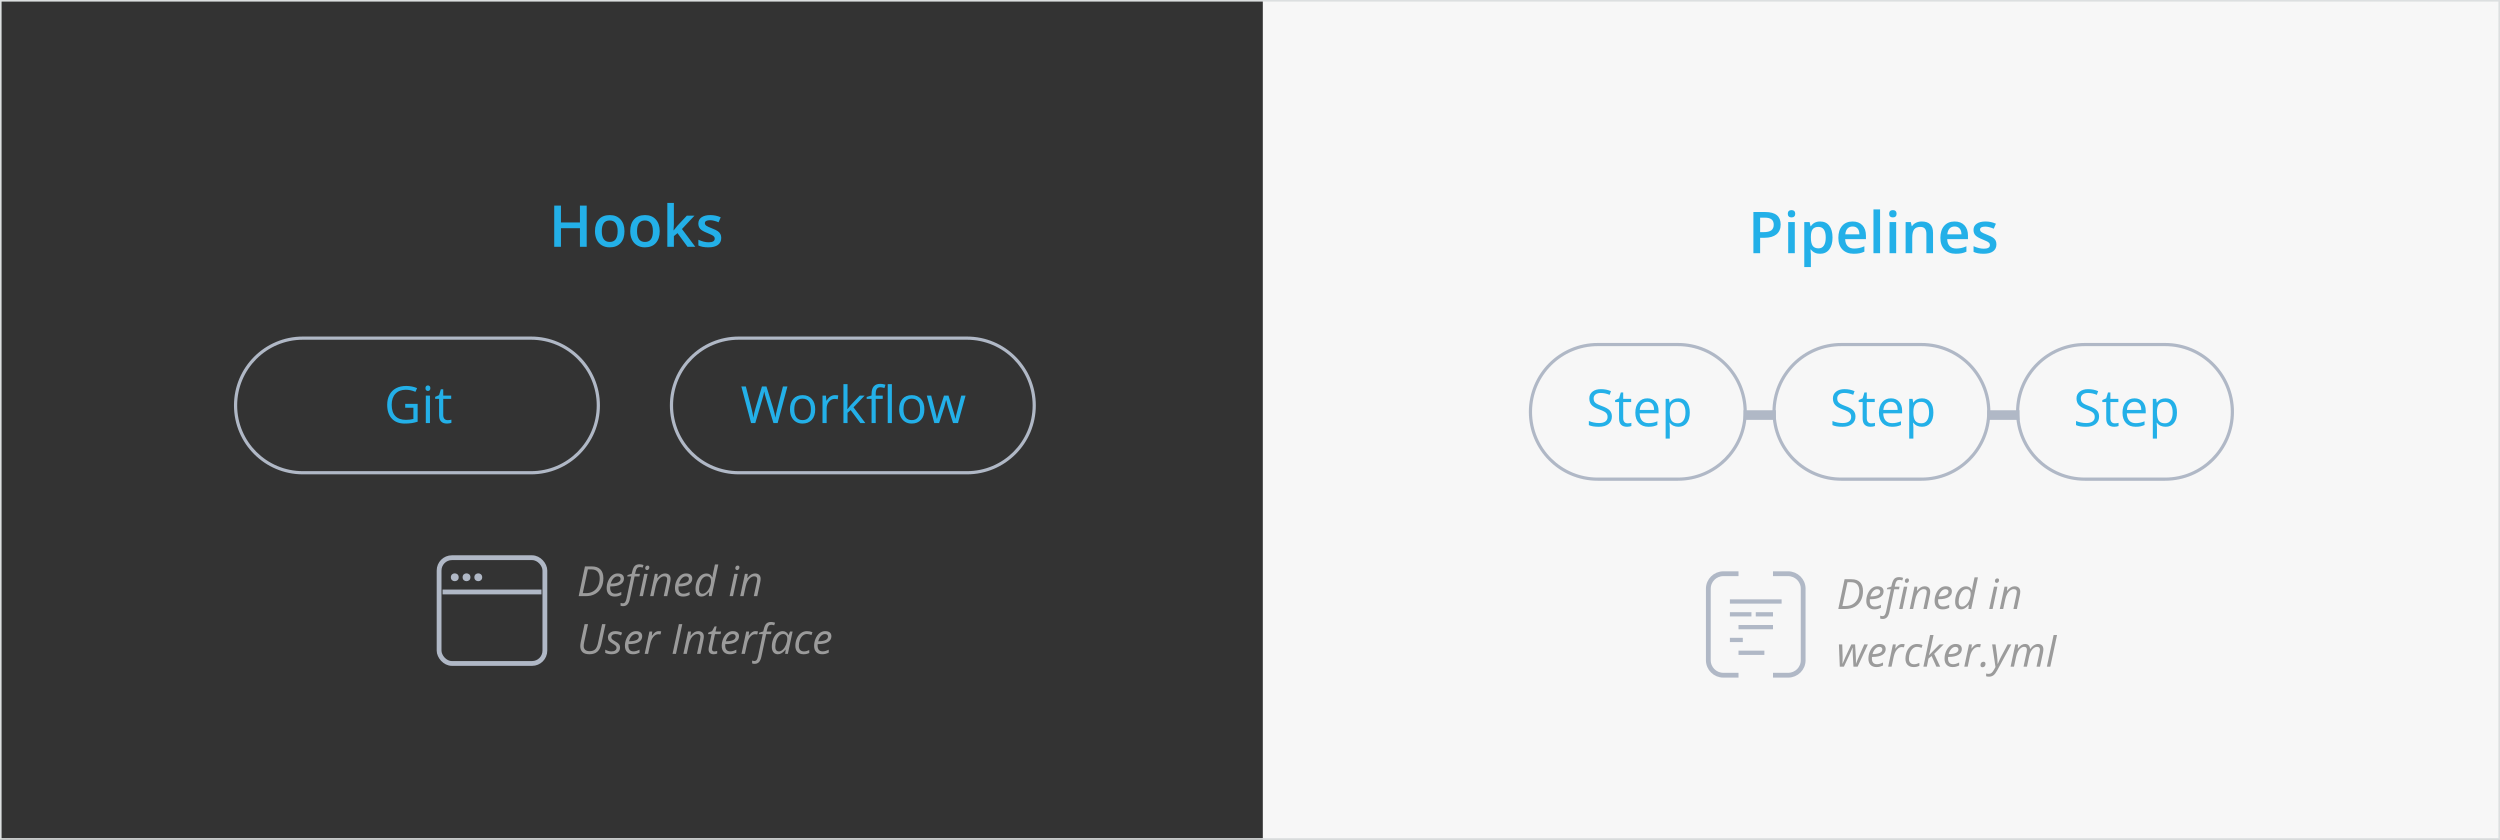 <?xml version="1.0" encoding="UTF-8" standalone="no"?>
<svg width="780px" height="262px" viewBox="0 0 780 262" version="1.1" xmlns="http://www.w3.org/2000/svg" xmlns:xlink="http://www.w3.org/1999/xlink">
    <rect x="0" y="0" width="780" height="262" fill="#333333" stroke="none"/>
    <!-- Generator: Sketch 3.6.1 (26313) - http://www.bohemiancoding.com/sketch -->
    <title>Group 35 Copy 3</title>
    <desc>Created with Sketch.</desc>
    <defs></defs>
    <g id="Page-1" stroke="none" stroke-width="1" fill="none" fill-rule="evenodd">
        <g id="Group-35-Copy-3">
            <rect id="Rectangle-26" fill="#F7F7F7" x="394" y="0" width="386" height="262"></rect>
            <rect id="Rectangle-26" stroke="#DCDFE0" x="0" y="0" width="780" height="262"></rect>
            <g id="Group-26" transform="translate(477, 65)">
                <path d="M78.566,5.035 C78.566,6.377 78.127,7.405 77.248,8.12 C76.369,8.835 75.118,9.192 73.495,9.192 L72.159,9.192 L72.159,14 L70.059,14 L70.059,1.15 L73.759,1.15 C75.364,1.15 76.567,1.479 77.367,2.135 C78.167,2.791 78.566,3.758 78.566,5.035 L78.566,5.035 Z M72.159,7.426 L73.275,7.426 C74.354,7.426 75.145,7.238 75.648,6.863 C76.152,6.488 76.404,5.902 76.404,5.105 C76.404,4.367 76.179,3.816 75.728,3.453 C75.276,3.09 74.573,2.908 73.618,2.908 L72.159,2.908 L72.159,7.426 Z M82.979,14 L80.913,14 L80.913,4.279 L82.979,4.279 L82.979,14 Z M80.79,1.704 C80.79,1.335 80.891,1.051 81.093,0.852 C81.295,0.652 81.584,0.553 81.959,0.553 C82.322,0.553 82.605,0.652 82.807,0.852 C83.009,1.051 83.11,1.335 83.11,1.704 C83.11,2.056 83.009,2.333 82.807,2.535 C82.605,2.737 82.322,2.838 81.959,2.838 C81.584,2.838 81.295,2.737 81.093,2.535 C80.891,2.333 80.79,2.056 80.79,1.704 L80.79,1.704 Z M90.862,14.176 C89.632,14.176 88.677,13.733 87.997,12.849 L87.874,12.849 C87.956,13.669 87.997,14.167 87.997,14.343 L87.997,18.324 L85.932,18.324 L85.932,4.279 L87.602,4.279 C87.648,4.461 87.745,4.895 87.892,5.58 L87.997,5.58 C88.642,4.596 89.608,4.104 90.897,4.104 C92.11,4.104 93.055,4.543 93.732,5.422 C94.409,6.301 94.747,7.534 94.747,9.122 C94.747,10.71 94.403,11.949 93.714,12.84 C93.026,13.73 92.075,14.176 90.862,14.176 L90.862,14.176 Z M90.361,5.791 C89.541,5.791 88.942,6.031 88.564,6.512 C88.186,6.992 87.997,7.76 87.997,8.814 L87.997,9.122 C87.997,10.306 88.185,11.163 88.56,11.693 C88.935,12.223 89.547,12.488 90.396,12.488 C91.111,12.488 91.662,12.195 92.049,11.609 C92.436,11.023 92.629,10.188 92.629,9.104 C92.629,8.015 92.437,7.19 92.053,6.63 C91.669,6.071 91.105,5.791 90.361,5.791 L90.361,5.791 Z M101.392,14.176 C99.88,14.176 98.698,13.735 97.845,12.853 C96.993,11.971 96.566,10.757 96.566,9.21 C96.566,7.622 96.962,6.374 97.753,5.466 C98.544,4.558 99.631,4.104 101.014,4.104 C102.297,4.104 103.311,4.493 104.055,5.272 C104.799,6.052 105.171,7.124 105.171,8.489 L105.171,9.605 L98.693,9.605 C98.723,10.549 98.978,11.274 99.458,11.781 C99.938,12.288 100.615,12.541 101.488,12.541 C102.063,12.541 102.597,12.487 103.092,12.378 C103.587,12.27 104.119,12.09 104.688,11.838 L104.688,13.517 C104.184,13.757 103.674,13.927 103.158,14.026 C102.643,14.126 102.054,14.176 101.392,14.176 L101.392,14.176 Z M101.014,5.668 C100.357,5.668 99.832,5.876 99.436,6.292 C99.041,6.708 98.805,7.314 98.729,8.111 L103.141,8.111 C103.129,7.309 102.936,6.701 102.561,6.288 C102.186,5.875 101.67,5.668 101.014,5.668 L101.014,5.668 Z M109.583,14 L107.518,14 L107.518,0.324 L109.583,0.324 L109.583,14 Z M114.602,14 L112.536,14 L112.536,4.279 L114.602,4.279 L114.602,14 Z M112.413,1.704 C112.413,1.335 112.514,1.051 112.716,0.852 C112.918,0.652 113.207,0.553 113.582,0.553 C113.945,0.553 114.228,0.652 114.43,0.852 C114.632,1.051 114.733,1.335 114.733,1.704 C114.733,2.056 114.632,2.333 114.43,2.535 C114.228,2.737 113.945,2.838 113.582,2.838 C113.207,2.838 112.918,2.737 112.716,2.535 C112.514,2.333 112.413,2.056 112.413,1.704 L112.413,1.704 Z M126.106,14 L124.032,14 L124.032,8.023 C124.032,7.273 123.881,6.714 123.58,6.345 C123.278,5.976 122.799,5.791 122.143,5.791 C121.27,5.791 120.631,6.049 120.227,6.564 C119.822,7.08 119.62,7.944 119.62,9.157 L119.62,14 L117.555,14 L117.555,4.279 L119.172,4.279 L119.462,5.554 L119.567,5.554 C119.86,5.091 120.276,4.733 120.815,4.481 C121.354,4.229 121.952,4.104 122.608,4.104 C124.94,4.104 126.106,5.29 126.106,7.663 L126.106,14 Z M133.226,14.176 C131.714,14.176 130.532,13.735 129.679,12.853 C128.827,11.971 128.4,10.757 128.4,9.21 C128.4,7.622 128.796,6.374 129.587,5.466 C130.378,4.558 131.465,4.104 132.848,4.104 C134.131,4.104 135.145,4.493 135.889,5.272 C136.633,6.052 137.005,7.124 137.005,8.489 L137.005,9.605 L130.527,9.605 C130.557,10.549 130.812,11.274 131.292,11.781 C131.772,12.288 132.449,12.541 133.322,12.541 C133.896,12.541 134.431,12.487 134.926,12.378 C135.421,12.27 135.953,12.09 136.521,11.838 L136.521,13.517 C136.018,13.757 135.508,13.927 134.992,14.026 C134.477,14.126 133.888,14.176 133.226,14.176 L133.226,14.176 Z M132.848,5.668 C132.191,5.668 131.666,5.876 131.27,6.292 C130.875,6.708 130.639,7.314 130.562,8.111 L134.975,8.111 C134.963,7.309 134.77,6.701 134.395,6.288 C134.02,5.875 133.504,5.668 132.848,5.668 L132.848,5.668 Z M145.882,11.231 C145.882,12.181 145.536,12.909 144.845,13.416 C144.153,13.922 143.163,14.176 141.874,14.176 C140.579,14.176 139.539,13.979 138.754,13.587 L138.754,11.803 C139.896,12.33 140.96,12.594 141.944,12.594 C143.216,12.594 143.852,12.21 143.852,11.442 C143.852,11.196 143.781,10.991 143.641,10.827 C143.5,10.663 143.269,10.493 142.946,10.317 C142.624,10.142 142.176,9.942 141.602,9.72 C140.482,9.286 139.725,8.853 139.33,8.419 C138.934,7.985 138.736,7.423 138.736,6.731 C138.736,5.899 139.072,5.253 139.743,4.793 C140.414,4.333 141.326,4.104 142.48,4.104 C143.623,4.104 144.704,4.335 145.724,4.798 L145.056,6.354 C144.007,5.92 143.125,5.703 142.41,5.703 C141.32,5.703 140.775,6.014 140.775,6.635 C140.775,6.939 140.917,7.197 141.202,7.408 C141.486,7.619 142.105,7.909 143.061,8.278 C143.863,8.589 144.446,8.873 144.81,9.131 C145.173,9.389 145.442,9.686 145.618,10.023 C145.794,10.36 145.882,10.763 145.882,11.231 L145.882,11.231 Z" id="Pipelines" fill="#23B0E8"></path>
                <g id="Group-21" transform="translate(0, 42)">
                    <g id="Group-9-Copy-2" transform="translate(68, 21)" stroke="#B0B8C6" stroke-width="3" stroke-linecap="square">
                        <path d="M0.5,1.5 L7.571,1.5" id="Line-Copy-2"></path>
                    </g>
                    <g id="Group-9-Copy-4" transform="translate(144, 21)" stroke="#B0B8C6" stroke-width="3" stroke-linecap="square">
                        <path d="M0.5,1.5 L7.571,1.5" id="Line-Copy-2"></path>
                    </g>
                    <g id="Group-18">
                        <path d="M1,21.5 L1,21.5 C1,32.824 10.174,42 21.492,42 L46.508,42 C57.817,42 67,32.818 67,21.5 C67,10.176 57.826,1 46.508,1 L21.492,1 C10.183,1 1,10.182 1,21.5 L1,21.5 Z M0,21.5 C0,9.626 9.634,0 21.492,0 L46.508,0 C58.378,0 68,9.623 68,21.5 C68,33.374 58.366,43 46.508,43 L21.492,43 C9.622,43 0,33.377 0,21.5 L0,21.5 Z" id="Rectangle-157-Copy-2" fill="#B0B8C6"></path>
                        <path d="M25.91,22.961 C25.91,23.966 25.546,24.75 24.816,25.312 C24.087,25.875 23.098,26.156 21.848,26.156 C20.493,26.156 19.452,25.982 18.723,25.633 L18.723,24.352 C19.191,24.549 19.702,24.706 20.254,24.82 C20.806,24.935 21.353,24.992 21.895,24.992 C22.78,24.992 23.447,24.824 23.895,24.488 C24.342,24.152 24.566,23.685 24.566,23.086 C24.566,22.69 24.487,22.366 24.328,22.113 C24.169,21.861 23.904,21.628 23.531,21.414 C23.159,21.201 22.592,20.958 21.832,20.688 C20.77,20.307 20.01,19.857 19.555,19.336 C19.099,18.815 18.871,18.135 18.871,17.297 C18.871,16.417 19.202,15.716 19.863,15.195 C20.525,14.674 21.4,14.414 22.488,14.414 C23.624,14.414 24.668,14.622 25.621,15.039 L25.207,16.195 C24.264,15.799 23.348,15.602 22.457,15.602 C21.754,15.602 21.204,15.753 20.809,16.055 C20.413,16.357 20.215,16.776 20.215,17.312 C20.215,17.708 20.288,18.033 20.434,18.285 C20.579,18.538 20.826,18.77 21.172,18.98 C21.518,19.191 22.048,19.424 22.762,19.68 C23.96,20.107 24.784,20.565 25.234,21.055 C25.685,21.544 25.91,22.18 25.91,22.961 L25.91,22.961 Z M30.816,25.086 C31.046,25.086 31.267,25.069 31.48,25.035 C31.694,25.001 31.863,24.966 31.988,24.93 L31.988,25.922 C31.848,25.99 31.641,26.046 31.367,26.09 C31.094,26.134 30.848,26.156 30.629,26.156 C28.973,26.156 28.145,25.284 28.145,23.539 L28.145,18.445 L26.918,18.445 L26.918,17.82 L28.145,17.281 L28.691,15.453 L29.441,15.453 L29.441,17.438 L31.926,17.438 L31.926,18.445 L29.441,18.445 L29.441,23.484 C29.441,24 29.564,24.396 29.809,24.672 C30.053,24.948 30.389,25.086 30.816,25.086 L30.816,25.086 Z M37.316,26.156 C36.051,26.156 35.052,25.771 34.32,25 C33.589,24.229 33.223,23.159 33.223,21.789 C33.223,20.409 33.562,19.313 34.242,18.5 C34.922,17.687 35.835,17.281 36.98,17.281 C38.053,17.281 38.902,17.634 39.527,18.34 C40.152,19.046 40.465,19.977 40.465,21.133 L40.465,21.953 L34.566,21.953 C34.592,22.958 34.846,23.721 35.328,24.242 C35.81,24.763 36.488,25.023 37.363,25.023 C38.285,25.023 39.197,24.831 40.098,24.445 L40.098,25.602 C39.639,25.799 39.206,25.941 38.797,26.027 C38.388,26.113 37.895,26.156 37.316,26.156 L37.316,26.156 Z M36.965,18.367 C36.277,18.367 35.729,18.591 35.32,19.039 C34.911,19.487 34.671,20.107 34.598,20.898 L39.074,20.898 C39.074,20.081 38.892,19.454 38.527,19.02 C38.163,18.585 37.642,18.367 36.965,18.367 L36.965,18.367 Z M46.66,26.156 C46.103,26.156 45.594,26.053 45.133,25.848 C44.672,25.642 44.285,25.326 43.973,24.898 L43.879,24.898 C43.941,25.398 43.973,25.872 43.973,26.32 L43.973,29.844 L42.676,29.844 L42.676,17.438 L43.73,17.438 L43.91,18.609 L43.973,18.609 C44.306,18.141 44.694,17.802 45.137,17.594 C45.579,17.385 46.087,17.281 46.66,17.281 C47.796,17.281 48.672,17.669 49.289,18.445 C49.906,19.221 50.215,20.31 50.215,21.711 C50.215,23.117 49.901,24.21 49.273,24.988 C48.646,25.767 47.775,26.156 46.66,26.156 L46.66,26.156 Z M46.473,18.383 C45.598,18.383 44.965,18.625 44.574,19.109 C44.184,19.594 43.983,20.365 43.973,21.422 L43.973,21.711 C43.973,22.914 44.173,23.775 44.574,24.293 C44.975,24.811 45.618,25.07 46.504,25.07 C47.243,25.07 47.823,24.771 48.242,24.172 C48.661,23.573 48.871,22.747 48.871,21.695 C48.871,20.628 48.661,19.809 48.242,19.238 C47.823,18.668 47.233,18.383 46.473,18.383 L46.473,18.383 Z" id="Step" fill="#23B0E8"></path>
                    </g>
                    <g id="Group-19" transform="translate(76, 0)">
                        <path d="M1,21.5 L1,21.5 C1,32.824 10.174,42 21.492,42 L46.508,42 C57.817,42 67,32.818 67,21.5 C67,10.176 57.826,1 46.508,1 L21.492,1 C10.183,1 1,10.182 1,21.5 L1,21.5 Z M0,21.5 C0,9.626 9.634,0 21.492,0 L46.508,0 C58.378,0 68,9.623 68,21.5 C68,33.374 58.366,43 46.508,43 L21.492,43 C9.622,43 0,33.377 0,21.5 L0,21.5 Z" id="Rectangle-157-Copy-5" fill="#B0B8C6"></path>
                        <path d="M25.91,22.961 C25.91,23.966 25.546,24.75 24.816,25.312 C24.087,25.875 23.098,26.156 21.848,26.156 C20.493,26.156 19.452,25.982 18.723,25.633 L18.723,24.352 C19.191,24.549 19.702,24.706 20.254,24.82 C20.806,24.935 21.353,24.992 21.895,24.992 C22.78,24.992 23.447,24.824 23.895,24.488 C24.342,24.152 24.566,23.685 24.566,23.086 C24.566,22.69 24.487,22.366 24.328,22.113 C24.169,21.861 23.904,21.628 23.531,21.414 C23.159,21.201 22.592,20.958 21.832,20.688 C20.77,20.307 20.01,19.857 19.555,19.336 C19.099,18.815 18.871,18.135 18.871,17.297 C18.871,16.417 19.202,15.716 19.863,15.195 C20.525,14.674 21.4,14.414 22.488,14.414 C23.624,14.414 24.668,14.622 25.621,15.039 L25.207,16.195 C24.264,15.799 23.348,15.602 22.457,15.602 C21.754,15.602 21.204,15.753 20.809,16.055 C20.413,16.357 20.215,16.776 20.215,17.312 C20.215,17.708 20.288,18.033 20.434,18.285 C20.579,18.538 20.826,18.77 21.172,18.98 C21.518,19.191 22.048,19.424 22.762,19.68 C23.96,20.107 24.784,20.565 25.234,21.055 C25.685,21.544 25.91,22.18 25.91,22.961 L25.91,22.961 Z M30.816,25.086 C31.046,25.086 31.267,25.069 31.48,25.035 C31.694,25.001 31.863,24.966 31.988,24.93 L31.988,25.922 C31.848,25.99 31.641,26.046 31.367,26.09 C31.094,26.134 30.848,26.156 30.629,26.156 C28.973,26.156 28.145,25.284 28.145,23.539 L28.145,18.445 L26.918,18.445 L26.918,17.82 L28.145,17.281 L28.691,15.453 L29.441,15.453 L29.441,17.438 L31.926,17.438 L31.926,18.445 L29.441,18.445 L29.441,23.484 C29.441,24 29.564,24.396 29.809,24.672 C30.053,24.948 30.389,25.086 30.816,25.086 L30.816,25.086 Z M37.316,26.156 C36.051,26.156 35.052,25.771 34.32,25 C33.589,24.229 33.223,23.159 33.223,21.789 C33.223,20.409 33.562,19.313 34.242,18.5 C34.922,17.687 35.835,17.281 36.98,17.281 C38.053,17.281 38.902,17.634 39.527,18.34 C40.152,19.046 40.465,19.977 40.465,21.133 L40.465,21.953 L34.566,21.953 C34.592,22.958 34.846,23.721 35.328,24.242 C35.81,24.763 36.488,25.023 37.363,25.023 C38.285,25.023 39.197,24.831 40.098,24.445 L40.098,25.602 C39.639,25.799 39.206,25.941 38.797,26.027 C38.388,26.113 37.895,26.156 37.316,26.156 L37.316,26.156 Z M36.965,18.367 C36.277,18.367 35.729,18.591 35.32,19.039 C34.911,19.487 34.671,20.107 34.598,20.898 L39.074,20.898 C39.074,20.081 38.892,19.454 38.527,19.02 C38.163,18.585 37.642,18.367 36.965,18.367 L36.965,18.367 Z M46.66,26.156 C46.103,26.156 45.594,26.053 45.133,25.848 C44.672,25.642 44.285,25.326 43.973,24.898 L43.879,24.898 C43.941,25.398 43.973,25.872 43.973,26.32 L43.973,29.844 L42.676,29.844 L42.676,17.438 L43.73,17.438 L43.91,18.609 L43.973,18.609 C44.306,18.141 44.694,17.802 45.137,17.594 C45.579,17.385 46.087,17.281 46.66,17.281 C47.796,17.281 48.672,17.669 49.289,18.445 C49.906,19.221 50.215,20.31 50.215,21.711 C50.215,23.117 49.901,24.21 49.273,24.988 C48.646,25.767 47.775,26.156 46.66,26.156 L46.66,26.156 Z M46.473,18.383 C45.598,18.383 44.965,18.625 44.574,19.109 C44.184,19.594 43.983,20.365 43.973,21.422 L43.973,21.711 C43.973,22.914 44.173,23.775 44.574,24.293 C44.975,24.811 45.618,25.07 46.504,25.07 C47.243,25.07 47.823,24.771 48.242,24.172 C48.661,23.573 48.871,22.747 48.871,21.695 C48.871,20.628 48.661,19.809 48.242,19.238 C47.823,18.668 47.233,18.383 46.473,18.383 L46.473,18.383 Z" id="Step-Copy" fill="#23B0E8"></path>
                    </g>
                    <g id="Group-20" transform="translate(152, 0)">
                        <path d="M1,21.5 L1,21.5 C1,32.824 10.174,42 21.492,42 L46.508,42 C57.817,42 67,32.818 67,21.5 C67,10.176 57.826,1 46.508,1 L21.492,1 C10.183,1 1,10.182 1,21.5 L1,21.5 Z M0,21.5 C0,9.626 9.634,0 21.492,0 L46.508,0 C58.378,0 68,9.623 68,21.5 C68,33.374 58.366,43 46.508,43 L21.492,43 C9.622,43 0,33.377 0,21.5 L0,21.5 Z" id="Rectangle-157-Copy-6" fill="#B0B8C6"></path>
                        <path d="M25.91,22.961 C25.91,23.966 25.546,24.75 24.816,25.312 C24.087,25.875 23.098,26.156 21.848,26.156 C20.493,26.156 19.452,25.982 18.723,25.633 L18.723,24.352 C19.191,24.549 19.702,24.706 20.254,24.82 C20.806,24.935 21.353,24.992 21.895,24.992 C22.78,24.992 23.447,24.824 23.895,24.488 C24.342,24.152 24.566,23.685 24.566,23.086 C24.566,22.69 24.487,22.366 24.328,22.113 C24.169,21.861 23.904,21.628 23.531,21.414 C23.159,21.201 22.592,20.958 21.832,20.688 C20.77,20.307 20.01,19.857 19.555,19.336 C19.099,18.815 18.871,18.135 18.871,17.297 C18.871,16.417 19.202,15.716 19.863,15.195 C20.525,14.674 21.4,14.414 22.488,14.414 C23.624,14.414 24.668,14.622 25.621,15.039 L25.207,16.195 C24.264,15.799 23.348,15.602 22.457,15.602 C21.754,15.602 21.204,15.753 20.809,16.055 C20.413,16.357 20.215,16.776 20.215,17.312 C20.215,17.708 20.288,18.033 20.434,18.285 C20.579,18.538 20.826,18.77 21.172,18.98 C21.518,19.191 22.048,19.424 22.762,19.68 C23.96,20.107 24.784,20.565 25.234,21.055 C25.685,21.544 25.91,22.18 25.91,22.961 L25.91,22.961 Z M30.816,25.086 C31.046,25.086 31.267,25.069 31.48,25.035 C31.694,25.001 31.863,24.966 31.988,24.93 L31.988,25.922 C31.848,25.99 31.641,26.046 31.367,26.09 C31.094,26.134 30.848,26.156 30.629,26.156 C28.973,26.156 28.145,25.284 28.145,23.539 L28.145,18.445 L26.918,18.445 L26.918,17.82 L28.145,17.281 L28.691,15.453 L29.441,15.453 L29.441,17.438 L31.926,17.438 L31.926,18.445 L29.441,18.445 L29.441,23.484 C29.441,24 29.564,24.396 29.809,24.672 C30.053,24.948 30.389,25.086 30.816,25.086 L30.816,25.086 Z M37.316,26.156 C36.051,26.156 35.052,25.771 34.32,25 C33.589,24.229 33.223,23.159 33.223,21.789 C33.223,20.409 33.562,19.313 34.242,18.5 C34.922,17.687 35.835,17.281 36.98,17.281 C38.053,17.281 38.902,17.634 39.527,18.34 C40.152,19.046 40.465,19.977 40.465,21.133 L40.465,21.953 L34.566,21.953 C34.592,22.958 34.846,23.721 35.328,24.242 C35.81,24.763 36.488,25.023 37.363,25.023 C38.285,25.023 39.197,24.831 40.098,24.445 L40.098,25.602 C39.639,25.799 39.206,25.941 38.797,26.027 C38.388,26.113 37.895,26.156 37.316,26.156 L37.316,26.156 Z M36.965,18.367 C36.277,18.367 35.729,18.591 35.32,19.039 C34.911,19.487 34.671,20.107 34.598,20.898 L39.074,20.898 C39.074,20.081 38.892,19.454 38.527,19.02 C38.163,18.585 37.642,18.367 36.965,18.367 L36.965,18.367 Z M46.66,26.156 C46.103,26.156 45.594,26.053 45.133,25.848 C44.672,25.642 44.285,25.326 43.973,24.898 L43.879,24.898 C43.941,25.398 43.973,25.872 43.973,26.32 L43.973,29.844 L42.676,29.844 L42.676,17.438 L43.73,17.438 L43.91,18.609 L43.973,18.609 C44.306,18.141 44.694,17.802 45.137,17.594 C45.579,17.385 46.087,17.281 46.66,17.281 C47.796,17.281 48.672,17.669 49.289,18.445 C49.906,19.221 50.215,20.31 50.215,21.711 C50.215,23.117 49.901,24.21 49.273,24.988 C48.646,25.767 47.775,26.156 46.66,26.156 L46.66,26.156 Z M46.473,18.383 C45.598,18.383 44.965,18.625 44.574,19.109 C44.184,19.594 43.983,20.365 43.973,21.422 L43.973,21.711 C43.973,22.914 44.173,23.775 44.574,24.293 C44.975,24.811 45.618,25.07 46.504,25.07 C47.243,25.07 47.823,24.771 48.242,24.172 C48.661,23.573 48.871,22.747 48.871,21.695 C48.871,20.628 48.661,19.809 48.242,19.238 C47.823,18.668 47.233,18.383 46.473,18.383 L46.473,18.383 Z" id="Step-Copy-2" fill="#23B0E8"></path>
                    </g>
                </g>
                <g id="Group-16" transform="translate(56, 114)">
                    <g id="Group-7">
                        <rect id="Rectangle-path" fill="#B0B8C6" x="6.725" y="8" width="16.139" height="1.333"></rect>
                        <rect id="Rectangle-path" fill="#B0B8C6" x="6.725" y="12" width="6.725" height="1.333"></rect>
                        <rect id="Rectangle-path" fill="#B0B8C6" x="14.794" y="12" width="5.38" height="1.333"></rect>
                        <rect id="Rectangle-path" fill="#B0B8C6" x="9.414" y="16" width="10.759" height="1.333"></rect>
                        <rect id="Rectangle-path" fill="#B0B8C6" x="9.414" y="24" width="8.07" height="1.333"></rect>
                        <rect id="Rectangle-path" fill="#B0B8C6" x="6.725" y="20" width="4.035" height="1.333"></rect>
                        <path d="M9.414,31.667 L7.481,31.667 L6.93,31.667 L4.707,31.667 C2.107,31.667 -0,29.589 0,26.994 L0.001,4.673 C0.001,2.092 2.113,0 4.7,0 L9.416,0" id="Shape" stroke="#B0B8C6" stroke-width="1.5"></path>
                        <path d="M29.588,31.667 L24.873,31.667 L24.873,31.667 C22.277,31.667 20.174,29.589 20.174,26.994 L20.175,4.673 C20.175,2.092 22.285,7.83047101e-15 24.884,3.09351941e-15 C24.884,3.09351941e-15 26.446,-6.38038379e-15 24.874,7.83047101e-15 C23.302,3.62521803e-14 28.018,7.83047101e-15 29.59,7.83047101e-15" id="Shape" stroke="#B0B8C6" stroke-width="1.5" transform="translate(24.882, 15.833) scale(-1, 1) translate(-24.882, -15.833) "></path>
                    </g>
                    <path d="M48.252,5.433 C48.252,6.538 48.03,7.513 47.585,8.359 C47.141,9.206 46.506,9.857 45.681,10.314 C44.856,10.771 43.889,11 42.78,11 L40.546,11 L42.507,1.72 L44.678,1.72 C45.846,1.72 46.734,2.036 47.341,2.669 C47.948,3.301 48.252,4.223 48.252,5.433 L48.252,5.433 Z M42.85,10.067 C43.705,10.067 44.456,9.873 45.104,9.486 C45.751,9.099 46.247,8.552 46.592,7.845 C46.937,7.139 47.109,6.33 47.109,5.42 C47.109,4.511 46.891,3.822 46.456,3.354 C46.02,2.887 45.381,2.653 44.539,2.653 L43.409,2.653 L41.822,10.067 L42.85,10.067 Z M51.781,11.127 C51.003,11.127 50.391,10.896 49.947,10.435 C49.502,9.974 49.28,9.335 49.28,8.518 C49.28,7.722 49.438,6.96 49.753,6.23 C50.068,5.5 50.486,4.932 51.007,4.525 C51.527,4.119 52.101,3.916 52.727,3.916 C53.375,3.916 53.861,4.057 54.187,4.338 C54.513,4.62 54.676,5.012 54.676,5.516 C54.676,6.277 54.325,6.875 53.622,7.309 C52.92,7.743 51.915,7.959 50.607,7.959 L50.397,7.959 L50.372,8.467 C50.372,9.022 50.502,9.454 50.762,9.765 C51.023,10.076 51.426,10.232 51.972,10.232 C52.238,10.232 52.512,10.194 52.794,10.118 C53.075,10.042 53.425,9.902 53.844,9.699 L53.844,10.625 C53.446,10.812 53.095,10.942 52.791,11.016 C52.486,11.09 52.149,11.127 51.781,11.127 L51.781,11.127 Z M52.664,4.824 C52.228,4.824 51.818,5.023 51.435,5.42 C51.052,5.818 50.759,6.37 50.556,7.077 L50.632,7.077 C51.597,7.077 52.337,6.951 52.851,6.699 C53.365,6.448 53.622,6.083 53.622,5.604 C53.622,5.38 53.545,5.194 53.39,5.046 C53.236,4.898 52.994,4.824 52.664,4.824 L52.664,4.824 Z M54.409,14.123 C54.117,14.123 53.853,14.079 53.616,13.99 L53.616,13.095 C53.887,13.188 54.124,13.234 54.327,13.234 C54.648,13.234 54.896,13.103 55.069,12.841 C55.243,12.578 55.382,12.204 55.488,11.717 L56.929,4.849 L55.704,4.849 L55.787,4.424 L57.094,4.005 L57.24,3.37 C57.435,2.524 57.705,1.926 58.05,1.577 C58.394,1.228 58.905,1.053 59.583,1.053 C59.752,1.053 59.959,1.078 60.205,1.126 C60.45,1.175 60.64,1.229 60.776,1.288 L60.503,2.107 C60.181,1.984 59.891,1.923 59.633,1.923 C59.265,1.923 58.983,2.025 58.786,2.231 C58.589,2.436 58.429,2.812 58.307,3.357 L58.148,4.043 L59.659,4.043 L59.5,4.849 L57.996,4.849 L56.523,11.819 C56.358,12.619 56.104,13.203 55.761,13.571 C55.418,13.939 54.968,14.123 54.409,14.123 L54.409,14.123 Z M60.592,11 L59.525,11 L61.011,4.043 L62.077,4.043 L60.592,11 Z M61.309,2.266 C61.309,2.029 61.377,1.835 61.512,1.685 C61.648,1.535 61.823,1.459 62.039,1.459 C62.411,1.459 62.598,1.65 62.598,2.031 C62.598,2.264 62.527,2.46 62.385,2.621 C62.243,2.782 62.079,2.862 61.893,2.862 C61.724,2.862 61.584,2.81 61.474,2.707 C61.364,2.603 61.309,2.456 61.309,2.266 L61.309,2.266 Z M67.092,11 L68.031,6.607 C68.116,6.167 68.158,5.863 68.158,5.693 C68.158,5.427 68.083,5.213 67.933,5.052 C67.783,4.891 67.542,4.811 67.212,4.811 C66.836,4.811 66.469,4.938 66.111,5.192 C65.753,5.446 65.438,5.808 65.165,6.277 C64.892,6.747 64.686,7.316 64.546,7.985 L63.905,11 L62.839,11 L64.324,4.043 L65.207,4.043 L65.067,5.332 L65.13,5.332 C65.537,4.815 65.929,4.45 66.308,4.237 C66.687,4.023 67.079,3.916 67.485,3.916 C68.023,3.916 68.447,4.063 68.758,4.357 C69.069,4.651 69.225,5.063 69.225,5.592 C69.225,5.926 69.176,6.307 69.079,6.734 L68.171,11 L67.092,11 Z M73.09,11.127 C72.312,11.127 71.7,10.896 71.256,10.435 C70.812,9.974 70.589,9.335 70.589,8.518 C70.589,7.722 70.747,6.96 71.062,6.23 C71.378,5.5 71.795,4.932 72.316,4.525 C72.836,4.119 73.41,3.916 74.036,3.916 C74.684,3.916 75.17,4.057 75.496,4.338 C75.822,4.62 75.985,5.012 75.985,5.516 C75.985,6.277 75.634,6.875 74.931,7.309 C74.229,7.743 73.224,7.959 71.916,7.959 L71.707,7.959 L71.681,8.467 C71.681,9.022 71.811,9.454 72.072,9.765 C72.332,10.076 72.735,10.232 73.281,10.232 C73.547,10.232 73.821,10.194 74.103,10.118 C74.384,10.042 74.734,9.902 75.153,9.699 L75.153,10.625 C74.756,10.812 74.404,10.942 74.1,11.016 C73.795,11.09 73.458,11.127 73.09,11.127 L73.09,11.127 Z M73.973,4.824 C73.537,4.824 73.127,5.023 72.744,5.42 C72.361,5.818 72.068,6.37 71.865,7.077 L71.941,7.077 C72.906,7.077 73.646,6.951 74.16,6.699 C74.674,6.448 74.931,6.083 74.931,5.604 C74.931,5.38 74.854,5.194 74.699,5.046 C74.545,4.898 74.303,4.824 73.973,4.824 L73.973,4.824 Z M80.435,3.929 C81.256,3.929 81.85,4.331 82.218,5.135 L82.282,5.135 C82.354,4.479 82.449,3.899 82.567,3.396 L83.062,1.123 L84.116,1.123 L82.021,11 L81.139,11 L81.279,9.673 L81.228,9.673 C80.801,10.202 80.401,10.577 80.028,10.797 C79.656,11.017 79.271,11.127 78.873,11.127 C78.285,11.127 77.826,10.92 77.496,10.505 C77.166,10.09 77,9.515 77,8.778 C77,7.873 77.153,7.043 77.458,6.29 C77.762,5.537 78.174,4.955 78.692,4.544 C79.211,4.134 79.791,3.929 80.435,3.929 L80.435,3.929 Z M79.229,10.245 C79.626,10.245 80.037,10.047 80.46,9.651 C80.883,9.255 81.219,8.75 81.466,8.134 C81.714,7.518 81.837,6.891 81.837,6.252 C81.837,5.782 81.723,5.425 81.495,5.179 C81.266,4.934 80.934,4.811 80.498,4.811 C80.071,4.811 79.674,4.986 79.308,5.335 C78.942,5.684 78.648,6.175 78.426,6.807 C78.203,7.44 78.092,8.105 78.092,8.804 C78.092,9.764 78.471,10.245 79.229,10.245 L79.229,10.245 Z M88.699,11 L87.633,11 L89.118,4.043 L90.185,4.043 L88.699,11 Z M89.417,2.266 C89.417,2.029 89.484,1.835 89.62,1.685 C89.755,1.535 89.931,1.459 90.146,1.459 C90.519,1.459 90.705,1.65 90.705,2.031 C90.705,2.264 90.634,2.46 90.492,2.621 C90.351,2.782 90.187,2.862 90,2.862 C89.831,2.862 89.692,2.81 89.582,2.707 C89.472,2.603 89.417,2.456 89.417,2.266 L89.417,2.266 Z M95.187,11 L96.126,6.607 C96.211,6.167 96.253,5.863 96.253,5.693 C96.253,5.427 96.178,5.213 96.028,5.052 C95.877,4.891 95.637,4.811 95.307,4.811 C94.93,4.811 94.563,4.938 94.206,5.192 C93.848,5.446 93.533,5.808 93.26,6.277 C92.987,6.747 92.781,7.316 92.641,7.985 L92,11 L90.934,11 L92.419,4.043 L93.301,4.043 L93.162,5.332 L93.225,5.332 C93.631,4.815 94.024,4.45 94.403,4.237 C94.781,4.023 95.174,3.916 95.58,3.916 C96.118,3.916 96.542,4.063 96.853,4.357 C97.164,4.651 97.319,5.063 97.319,5.592 C97.319,5.926 97.271,6.307 97.173,6.734 L96.266,11 L95.187,11 Z M45.275,29 L45.072,25.179 C45.055,24.781 45.046,24.417 45.046,24.087 L45.046,23.097 L44.989,23.097 L44.672,23.846 L44.145,25.045 L42.298,29 L41.016,29 L40.743,22.043 L41.784,22.043 L41.898,25.813 L41.898,26.372 C41.898,26.994 41.881,27.563 41.847,28.08 L41.885,28.08 C42.084,27.555 42.374,26.874 42.755,26.036 L44.627,22.043 L45.783,22.043 L46.018,25.813 C46.043,26.524 46.056,27.079 46.056,27.477 L46.056,27.813 L46.043,28.08 L46.081,28.08 C46.2,27.716 46.375,27.253 46.608,26.693 C46.841,26.132 47.524,24.582 48.658,22.043 L49.788,22.043 L46.576,29 L45.275,29 Z M52.441,29.127 C51.663,29.127 51.051,28.896 50.607,28.435 C50.163,27.974 49.94,27.335 49.94,26.518 C49.94,25.722 50.098,24.96 50.413,24.23 C50.729,23.5 51.146,22.932 51.667,22.525 C52.188,22.119 52.761,21.916 53.387,21.916 C54.035,21.916 54.521,22.057 54.847,22.338 C55.173,22.62 55.336,23.012 55.336,23.516 C55.336,24.277 54.985,24.875 54.282,25.309 C53.58,25.743 52.575,25.959 51.267,25.959 L51.058,25.959 L51.032,26.467 C51.032,27.022 51.162,27.454 51.423,27.765 C51.683,28.076 52.086,28.232 52.632,28.232 C52.898,28.232 53.172,28.194 53.454,28.118 C53.735,28.042 54.085,27.902 54.504,27.699 L54.504,28.625 C54.107,28.812 53.755,28.942 53.451,29.016 C53.146,29.09 52.81,29.127 52.441,29.127 L52.441,29.127 Z M53.324,22.824 C52.888,22.824 52.478,23.023 52.095,23.42 C51.712,23.818 51.419,24.37 51.216,25.077 L51.292,25.077 C52.257,25.077 52.997,24.951 53.511,24.699 C54.025,24.448 54.282,24.083 54.282,23.604 C54.282,23.38 54.205,23.194 54.051,23.046 C53.896,22.898 53.654,22.824 53.324,22.824 L53.324,22.824 Z M60.503,21.916 C60.795,21.916 61.049,21.946 61.265,22.005 L61.036,22.957 C60.812,22.902 60.59,22.875 60.37,22.875 C59.985,22.875 59.624,23.001 59.287,23.255 C58.951,23.509 58.657,23.862 58.405,24.312 C58.153,24.763 57.968,25.263 57.85,25.813 L57.17,29 L56.104,29 L57.589,22.043 L58.472,22.043 L58.332,23.332 L58.396,23.332 C58.7,22.93 58.952,22.641 59.151,22.465 C59.35,22.289 59.558,22.154 59.776,22.059 C59.994,21.964 60.236,21.916 60.503,21.916 L60.503,21.916 Z M64.089,29.127 C63.268,29.127 62.632,28.901 62.179,28.448 C61.726,27.995 61.5,27.356 61.5,26.531 C61.5,25.684 61.656,24.904 61.969,24.188 C62.282,23.473 62.715,22.916 63.267,22.516 C63.82,22.116 64.441,21.916 65.13,21.916 C65.71,21.916 66.277,22.024 66.832,22.24 L66.533,23.135 C66.025,22.919 65.562,22.811 65.143,22.811 C64.669,22.811 64.236,22.973 63.845,23.297 C63.454,23.62 63.147,24.071 62.925,24.649 C62.702,25.226 62.591,25.854 62.591,26.531 C62.591,27.072 62.732,27.493 63.013,27.794 C63.295,28.094 63.683,28.245 64.178,28.245 C64.483,28.245 64.771,28.202 65.042,28.118 C65.312,28.033 65.579,27.934 65.841,27.819 L65.841,28.727 C65.317,28.994 64.733,29.127 64.089,29.127 L64.089,29.127 Z M68.825,25.452 L72.164,22.043 L73.439,22.043 L70.462,25.007 L72.335,29 L71.148,29 L69.656,25.674 L68.691,26.455 L68.171,29 L67.092,29 L69.187,19.123 L70.266,19.123 C69.961,20.545 69.688,21.819 69.447,22.944 C69.206,24.07 68.99,24.906 68.799,25.452 L68.825,25.452 Z M76.194,29.127 C75.416,29.127 74.804,28.896 74.36,28.435 C73.916,27.974 73.693,27.335 73.693,26.518 C73.693,25.722 73.851,24.96 74.166,24.23 C74.482,23.5 74.899,22.932 75.42,22.525 C75.94,22.119 76.514,21.916 77.14,21.916 C77.788,21.916 78.274,22.057 78.6,22.338 C78.926,22.62 79.089,23.012 79.089,23.516 C79.089,24.277 78.738,24.875 78.035,25.309 C77.333,25.743 76.328,25.959 75.02,25.959 L74.811,25.959 L74.785,26.467 C74.785,27.022 74.915,27.454 75.176,27.765 C75.436,28.076 75.839,28.232 76.385,28.232 C76.651,28.232 76.925,28.194 77.207,28.118 C77.488,28.042 77.838,27.902 78.257,27.699 L78.257,28.625 C77.86,28.812 77.508,28.942 77.204,29.016 C76.899,29.09 76.563,29.127 76.194,29.127 L76.194,29.127 Z M77.077,22.824 C76.641,22.824 76.231,23.023 75.848,23.42 C75.465,23.818 75.172,24.37 74.969,25.077 L75.045,25.077 C76.01,25.077 76.75,24.951 77.264,24.699 C77.778,24.448 78.035,24.083 78.035,23.604 C78.035,23.38 77.958,23.194 77.803,23.046 C77.649,22.898 77.407,22.824 77.077,22.824 L77.077,22.824 Z M84.256,21.916 C84.548,21.916 84.802,21.946 85.018,22.005 L84.789,22.957 C84.565,22.902 84.343,22.875 84.123,22.875 C83.737,22.875 83.377,23.001 83.04,23.255 C82.704,23.509 82.41,23.862 82.158,24.312 C81.906,24.763 81.721,25.263 81.603,25.813 L80.923,29 L79.857,29 L81.342,22.043 L82.225,22.043 L82.085,23.332 L82.148,23.332 C82.453,22.93 82.705,22.641 82.904,22.465 C83.103,22.289 83.311,22.154 83.529,22.059 C83.747,21.964 83.989,21.916 84.256,21.916 L84.256,21.916 Z M84.903,28.53 C84.903,28.204 84.989,27.945 85.16,27.753 C85.332,27.56 85.568,27.464 85.868,27.464 C86.05,27.464 86.197,27.519 86.309,27.629 C86.421,27.739 86.478,27.906 86.478,28.13 C86.478,28.431 86.393,28.682 86.224,28.883 C86.054,29.084 85.826,29.184 85.538,29.184 C85.343,29.184 85.189,29.129 85.075,29.019 C84.96,28.909 84.903,28.746 84.903,28.53 L84.903,28.53 Z M88.541,22.043 L89.607,22.043 L90.077,25.502 C90.119,25.794 90.16,26.225 90.2,26.794 C90.241,27.363 90.261,27.821 90.261,28.168 L90.299,28.168 C90.447,27.8 90.631,27.377 90.851,26.899 C91.071,26.421 91.234,26.091 91.34,25.909 L93.403,22.043 L94.533,22.043 L90.115,30.181 C89.721,30.909 89.332,31.414 88.947,31.698 C88.562,31.981 88.098,32.123 87.557,32.123 C87.252,32.123 86.956,32.079 86.668,31.99 L86.668,31.133 C86.935,31.209 87.212,31.247 87.5,31.247 C87.847,31.247 88.144,31.14 88.391,30.927 C88.639,30.713 88.879,30.396 89.112,29.978 L89.594,29.114 L88.541,22.043 Z M98.341,29 L99.281,24.607 C99.357,24.21 99.395,23.924 99.395,23.75 C99.395,23.454 99.329,23.224 99.198,23.059 C99.067,22.894 98.843,22.811 98.525,22.811 C98.17,22.811 97.824,22.938 97.488,23.192 C97.151,23.446 96.855,23.809 96.599,24.281 C96.343,24.752 96.145,25.32 96.005,25.985 L95.364,29 L94.298,29 L95.783,22.043 L96.666,22.043 L96.526,23.332 L96.589,23.332 C96.958,22.828 97.325,22.466 97.691,22.246 C98.057,22.026 98.434,21.916 98.824,21.916 C99.302,21.916 99.67,22.054 99.928,22.329 C100.186,22.604 100.339,22.987 100.385,23.478 L100.436,23.478 C100.8,22.949 101.187,22.556 101.598,22.3 C102.008,22.044 102.423,21.916 102.842,21.916 C103.379,21.916 103.795,22.06 104.089,22.348 C104.383,22.635 104.53,23.054 104.53,23.604 C104.53,23.892 104.484,24.269 104.391,24.734 L103.477,29 L102.397,29 L103.337,24.607 C103.422,24.167 103.464,23.858 103.464,23.681 C103.464,23.418 103.391,23.208 103.245,23.049 C103.099,22.89 102.869,22.811 102.556,22.811 C102.213,22.811 101.875,22.934 101.541,23.179 C101.206,23.425 100.913,23.773 100.661,24.223 C100.41,24.674 100.218,25.208 100.087,25.826 L99.408,29 L98.341,29 Z M106.688,29 L105.622,29 L107.729,19.123 L108.796,19.123 L106.688,29 Z" id="Defined-in" fill="#9B9B9B"></path>
                </g>
            </g>
            <g id="Group-25" transform="translate(73, 63)">
                <path d="M110.049,14 L107.939,14 L107.939,8.208 L102.016,8.208 L102.016,14 L99.915,14 L99.915,1.15 L102.016,1.15 L102.016,6.406 L107.939,6.406 L107.939,1.15 L110.049,1.15 L110.049,14 Z M121.835,9.122 C121.835,10.71 121.428,11.949 120.613,12.84 C119.799,13.73 118.665,14.176 117.212,14.176 C116.304,14.176 115.501,13.971 114.804,13.561 C114.106,13.15 113.57,12.562 113.195,11.794 C112.82,11.026 112.633,10.136 112.633,9.122 C112.633,7.546 113.037,6.315 113.846,5.431 C114.654,4.546 115.794,4.104 117.265,4.104 C118.671,4.104 119.784,4.556 120.604,5.461 C121.425,6.367 121.835,7.587 121.835,9.122 L121.835,9.122 Z M114.76,9.122 C114.76,11.366 115.589,12.488 117.247,12.488 C118.888,12.488 119.708,11.366 119.708,9.122 C119.708,6.901 118.882,5.791 117.229,5.791 C116.362,5.791 115.734,6.078 115.344,6.652 C114.955,7.227 114.76,8.05 114.76,9.122 L114.76,9.122 Z M132.83,9.122 C132.83,10.71 132.423,11.949 131.608,12.84 C130.794,13.73 129.66,14.176 128.207,14.176 C127.299,14.176 126.496,13.971 125.799,13.561 C125.102,13.15 124.565,12.562 124.19,11.794 C123.815,11.026 123.628,10.136 123.628,9.122 C123.628,7.546 124.032,6.315 124.841,5.431 C125.649,4.546 126.789,4.104 128.26,4.104 C129.666,4.104 130.779,4.556 131.6,5.461 C132.42,6.367 132.83,7.587 132.83,9.122 L132.83,9.122 Z M125.755,9.122 C125.755,11.366 126.584,12.488 128.242,12.488 C129.883,12.488 130.703,11.366 130.703,9.122 C130.703,6.901 129.877,5.791 128.225,5.791 C127.357,5.791 126.729,6.078 126.339,6.652 C125.95,7.227 125.755,8.05 125.755,9.122 L125.755,9.122 Z M137.198,8.867 L138.367,7.408 L141.303,4.279 L143.685,4.279 L139.773,8.454 L143.931,14 L141.505,14 L138.385,9.737 L137.251,10.669 L137.251,14 L135.203,14 L135.203,0.324 L137.251,0.324 L137.251,6.995 L137.146,8.867 L137.198,8.867 Z M152.025,11.231 C152.025,12.181 151.68,12.909 150.988,13.416 C150.297,13.922 149.307,14.176 148.018,14.176 C146.723,14.176 145.683,13.979 144.897,13.587 L144.897,11.803 C146.04,12.33 147.104,12.594 148.088,12.594 C149.359,12.594 149.995,12.21 149.995,11.442 C149.995,11.196 149.925,10.991 149.784,10.827 C149.644,10.663 149.412,10.493 149.09,10.317 C148.768,10.142 148.319,9.942 147.745,9.72 C146.626,9.286 145.869,8.853 145.473,8.419 C145.078,7.985 144.88,7.423 144.88,6.731 C144.88,5.899 145.215,5.253 145.886,4.793 C146.557,4.333 147.47,4.104 148.624,4.104 C149.767,4.104 150.848,4.335 151.867,4.798 L151.199,6.354 C150.15,5.92 149.269,5.703 148.554,5.703 C147.464,5.703 146.919,6.014 146.919,6.635 C146.919,6.939 147.061,7.197 147.345,7.408 C147.629,7.619 148.249,7.909 149.204,8.278 C150.007,8.589 150.59,8.873 150.953,9.131 C151.316,9.389 151.586,9.686 151.762,10.023 C151.938,10.36 152.025,10.763 152.025,11.231 L152.025,11.231 Z" id="Hooks" fill="#23B0E8"></path>
                <g id="Group-24" transform="translate(0, 42)">
                    <g id="Group-22">
                        <path d="M1,21.5 L1,21.5 C1,32.823 10.181,42 21.51,42 L92.669,42 C104,42 113.178,32.824 113.178,21.5 C113.178,10.177 103.997,1 92.669,1 L21.51,1 C10.178,1 1,10.176 1,21.5 L1,21.5 Z M0,21.5 C0,9.626 9.624,0 21.51,0 L92.669,0 C104.548,0 114.178,9.623 114.178,21.5 C114.178,33.374 104.554,43 92.669,43 L21.51,43 C9.63,43 0,33.377 0,21.5 L0,21.5 Z" id="Rectangle-157-Copy-3" fill="#B0B8C6"></path>
                        <path d="M53.422,21.016 L57.305,21.016 L57.305,26.57 C56.701,26.763 56.086,26.909 55.461,27.008 C54.836,27.107 54.112,27.156 53.289,27.156 C51.56,27.156 50.214,26.642 49.25,25.613 C48.286,24.585 47.805,23.143 47.805,21.289 C47.805,20.102 48.043,19.061 48.52,18.168 C48.996,17.275 49.682,16.592 50.578,16.121 C51.474,15.65 52.523,15.414 53.727,15.414 C54.945,15.414 56.081,15.638 57.133,16.086 L56.617,17.258 C55.586,16.82 54.594,16.602 53.641,16.602 C52.25,16.602 51.164,17.016 50.383,17.844 C49.602,18.672 49.211,19.82 49.211,21.289 C49.211,22.831 49.587,24 50.34,24.797 C51.092,25.594 52.198,25.992 53.656,25.992 C54.448,25.992 55.221,25.901 55.977,25.719 L55.977,22.203 L53.422,22.203 L53.422,21.016 Z M61.148,27 L59.852,27 L59.852,18.438 L61.148,18.438 L61.148,27 Z M59.742,16.117 C59.742,15.82 59.815,15.603 59.961,15.465 C60.107,15.327 60.289,15.258 60.508,15.258 C60.716,15.258 60.896,15.328 61.047,15.469 C61.198,15.609 61.273,15.826 61.273,16.117 C61.273,16.409 61.198,16.626 61.047,16.77 C60.896,16.913 60.716,16.984 60.508,16.984 C60.289,16.984 60.107,16.913 59.961,16.77 C59.815,16.626 59.742,16.409 59.742,16.117 L59.742,16.117 Z M66.664,26.086 C66.893,26.086 67.115,26.069 67.328,26.035 C67.542,26.001 67.711,25.966 67.836,25.93 L67.836,26.922 C67.695,26.99 67.488,27.046 67.215,27.09 C66.941,27.134 66.695,27.156 66.477,27.156 C64.82,27.156 63.992,26.284 63.992,24.539 L63.992,19.445 L62.766,19.445 L62.766,18.82 L63.992,18.281 L64.539,16.453 L65.289,16.453 L65.289,18.438 L67.773,18.438 L67.773,19.445 L65.289,19.445 L65.289,24.484 C65.289,25 65.411,25.396 65.656,25.672 C65.901,25.948 66.237,26.086 66.664,26.086 L66.664,26.086 Z" id="Git" fill="#23B0E8"></path>
                    </g>
                    <g id="Group-23" transform="translate(136, 0)">
                        <path d="M1,21.5 L1,21.5 C1,32.823 10.181,42 21.51,42 L92.669,42 C104,42 113.178,32.824 113.178,21.5 C113.178,10.177 103.997,1 92.669,1 L21.51,1 C10.178,1 1,10.176 1,21.5 L1,21.5 Z M0,21.5 C0,9.626 9.624,0 21.51,0 L92.669,0 C104.548,0 114.178,9.623 114.178,21.5 C114.178,33.374 104.554,43 92.669,43 L21.51,43 C9.63,43 0,33.377 0,21.5 L0,21.5 Z" id="Rectangle-157-Copy-4" fill="#B0B8C6"></path>
                        <path d="M33.625,27 L32.313,27 L30.008,19.352 C29.899,19.013 29.776,18.586 29.641,18.07 C29.506,17.555 29.435,17.245 29.43,17.141 C29.316,17.828 29.133,18.581 28.883,19.398 L26.649,27 L25.336,27 L22.297,15.578 L23.704,15.578 L25.508,22.633 C25.758,23.622 25.941,24.518 26.055,25.32 C26.196,24.367 26.404,23.435 26.68,22.523 L28.727,15.578 L30.133,15.578 L32.282,22.586 C32.532,23.393 32.743,24.305 32.914,25.32 C33.013,24.581 33.201,23.68 33.477,22.617 L35.274,15.578 L36.68,15.578 L33.625,27 Z M45.344,22.711 C45.344,24.107 44.993,25.197 44.289,25.98 C43.586,26.764 42.615,27.156 41.375,27.156 C40.61,27.156 39.93,26.977 39.336,26.617 C38.743,26.258 38.284,25.742 37.961,25.07 C37.638,24.398 37.477,23.612 37.477,22.711 C37.477,21.315 37.826,20.228 38.524,19.449 C39.222,18.671 40.191,18.281 41.43,18.281 C42.628,18.281 43.58,18.68 44.286,19.477 C44.991,20.273 45.344,21.352 45.344,22.711 L45.344,22.711 Z M38.821,22.711 C38.821,23.805 39.039,24.638 39.477,25.211 C39.914,25.784 40.558,26.07 41.407,26.07 C42.256,26.07 42.9,25.785 43.34,25.215 C43.78,24.645 44,23.81 44,22.711 C44,21.622 43.78,20.796 43.34,20.23 C42.9,19.665 42.25,19.383 41.391,19.383 C40.542,19.383 39.901,19.661 39.469,20.219 C39.037,20.776 38.821,21.607 38.821,22.711 L38.821,22.711 Z M51.524,18.281 C51.904,18.281 52.245,18.312 52.547,18.375 L52.368,19.578 C52.013,19.5 51.701,19.461 51.43,19.461 C50.737,19.461 50.145,19.742 49.653,20.305 C49.161,20.867 48.914,21.568 48.914,22.406 L48.914,27 L47.618,27 L47.618,18.438 L48.688,18.438 L48.836,20.023 L48.899,20.023 C49.217,19.466 49.599,19.036 50.047,18.734 C50.495,18.432 50.987,18.281 51.524,18.281 L51.524,18.281 Z M55.43,22.617 C55.654,22.299 55.995,21.883 56.454,21.367 L59.219,18.438 L60.758,18.438 L57.289,22.086 L61,27 L59.43,27 L56.407,22.953 L55.43,23.797 L55.43,27 L54.149,27 L54.149,14.844 L55.43,14.844 L55.43,21.289 C55.43,21.576 55.409,22.018 55.368,22.617 L55.43,22.617 Z M66.407,19.445 L64.227,19.445 L64.227,27 L62.93,27 L62.93,19.445 L61.399,19.445 L61.399,18.859 L62.93,18.391 L62.93,17.914 C62.93,15.81 63.849,14.758 65.688,14.758 C66.141,14.758 66.672,14.849 67.282,15.031 L66.946,16.07 C66.446,15.909 66.019,15.828 65.664,15.828 C65.175,15.828 64.813,15.991 64.579,16.316 C64.344,16.642 64.227,17.164 64.227,17.883 L64.227,18.438 L66.407,18.438 L66.407,19.445 Z M69.266,27 L67.969,27 L67.969,14.844 L69.266,14.844 L69.266,27 Z M79.407,22.711 C79.407,24.107 79.055,25.197 78.352,25.98 C77.649,26.764 76.677,27.156 75.438,27.156 C74.672,27.156 73.993,26.977 73.399,26.617 C72.805,26.258 72.347,25.742 72.024,25.07 C71.701,24.398 71.539,23.612 71.539,22.711 C71.539,21.315 71.888,20.228 72.586,19.449 C73.284,18.671 74.253,18.281 75.493,18.281 C76.691,18.281 77.642,18.68 78.348,19.477 C79.054,20.273 79.407,21.352 79.407,22.711 L79.407,22.711 Z M72.883,22.711 C72.883,23.805 73.102,24.638 73.539,25.211 C73.977,25.784 74.62,26.07 75.469,26.07 C76.318,26.07 76.963,25.785 77.403,25.215 C77.843,24.645 78.063,23.81 78.063,22.711 C78.063,21.622 77.843,20.796 77.403,20.23 C76.963,19.665 76.313,19.383 75.454,19.383 C74.605,19.383 73.964,19.661 73.532,20.219 C73.099,20.776 72.883,21.607 72.883,22.711 L72.883,22.711 Z M88.352,27 L86.782,21.977 C86.683,21.669 86.498,20.971 86.227,19.883 L86.164,19.883 C85.956,20.794 85.774,21.497 85.618,21.992 L84,27 L82.5,27 L80.164,18.438 L81.524,18.438 C82.076,20.589 82.496,22.227 82.786,23.352 C83.075,24.477 83.24,25.234 83.282,25.625 L83.344,25.625 C83.401,25.328 83.494,24.944 83.621,24.473 C83.749,24.001 83.86,23.628 83.954,23.352 L85.524,18.438 L86.93,18.438 L88.461,23.352 C88.753,24.247 88.951,25 89.055,25.609 L89.118,25.609 C89.138,25.422 89.194,25.133 89.286,24.742 C89.377,24.352 89.92,22.25 90.914,18.438 L92.258,18.438 L89.891,27 L88.352,27 Z" id="Workflow" fill="#23B0E8"></path>
                    </g>
                </g>
                <g id="Group-17" transform="translate(64, 111)">
                    <path d="M51.252,6.433 C51.252,7.538 51.03,8.513 50.585,9.359 C50.141,10.206 49.506,10.857 48.681,11.314 C47.856,11.771 46.889,12 45.78,12 L43.546,12 L45.507,2.72 L47.678,2.72 C48.846,2.72 49.734,3.036 50.341,3.669 C50.948,4.301 51.252,5.223 51.252,6.433 L51.252,6.433 Z M45.85,11.067 C46.705,11.067 47.456,10.873 48.104,10.486 C48.751,10.099 49.247,9.552 49.592,8.845 C49.937,8.139 50.109,7.33 50.109,6.42 C50.109,5.511 49.891,4.822 49.456,4.354 C49.02,3.887 48.381,3.653 47.539,3.653 L46.409,3.653 L44.822,11.067 L45.85,11.067 Z M54.781,12.127 C54.003,12.127 53.391,11.896 52.947,11.435 C52.502,10.974 52.28,10.335 52.28,9.518 C52.28,8.722 52.438,7.96 52.753,7.23 C53.068,6.5 53.486,5.932 54.007,5.525 C54.527,5.119 55.101,4.916 55.727,4.916 C56.375,4.916 56.861,5.057 57.187,5.338 C57.513,5.62 57.676,6.012 57.676,6.516 C57.676,7.277 57.325,7.875 56.622,8.309 C55.92,8.743 54.915,8.959 53.607,8.959 L53.397,8.959 L53.372,9.467 C53.372,10.022 53.502,10.454 53.762,10.765 C54.023,11.076 54.426,11.232 54.972,11.232 C55.238,11.232 55.512,11.194 55.794,11.118 C56.075,11.042 56.425,10.902 56.844,10.699 L56.844,11.625 C56.446,11.812 56.095,11.942 55.791,12.016 C55.486,12.09 55.149,12.127 54.781,12.127 L54.781,12.127 Z M55.664,5.824 C55.228,5.824 54.818,6.023 54.435,6.42 C54.052,6.818 53.759,7.37 53.556,8.077 L53.632,8.077 C54.597,8.077 55.337,7.951 55.851,7.699 C56.365,7.448 56.622,7.083 56.622,6.604 C56.622,6.38 56.545,6.194 56.39,6.046 C56.236,5.898 55.994,5.824 55.664,5.824 L55.664,5.824 Z M57.409,15.123 C57.117,15.123 56.853,15.079 56.616,14.99 L56.616,14.095 C56.887,14.188 57.124,14.234 57.327,14.234 C57.648,14.234 57.896,14.103 58.069,13.841 C58.243,13.578 58.382,13.204 58.488,12.717 L59.929,5.849 L58.704,5.849 L58.787,5.424 L60.094,5.005 L60.24,4.37 C60.435,3.524 60.705,2.926 61.05,2.577 C61.394,2.228 61.905,2.053 62.583,2.053 C62.752,2.053 62.959,2.078 63.205,2.126 C63.45,2.175 63.64,2.229 63.776,2.288 L63.503,3.107 C63.181,2.984 62.891,2.923 62.633,2.923 C62.265,2.923 61.983,3.025 61.786,3.231 C61.589,3.436 61.429,3.812 61.307,4.357 L61.148,5.043 L62.659,5.043 L62.5,5.849 L60.996,5.849 L59.523,12.819 C59.358,13.619 59.104,14.203 58.761,14.571 C58.418,14.939 57.968,15.123 57.409,15.123 L57.409,15.123 Z M63.592,12 L62.525,12 L64.011,5.043 L65.077,5.043 L63.592,12 Z M64.309,3.266 C64.309,3.029 64.377,2.835 64.512,2.685 C64.648,2.535 64.823,2.459 65.039,2.459 C65.411,2.459 65.598,2.65 65.598,3.031 C65.598,3.264 65.527,3.46 65.385,3.621 C65.243,3.782 65.079,3.862 64.893,3.862 C64.724,3.862 64.584,3.81 64.474,3.707 C64.364,3.603 64.309,3.456 64.309,3.266 L64.309,3.266 Z M70.092,12 L71.031,7.607 C71.116,7.167 71.158,6.863 71.158,6.693 C71.158,6.427 71.083,6.213 70.933,6.052 C70.783,5.891 70.542,5.811 70.212,5.811 C69.836,5.811 69.469,5.938 69.111,6.192 C68.753,6.446 68.438,6.808 68.165,7.277 C67.892,7.747 67.686,8.316 67.546,8.985 L66.905,12 L65.839,12 L67.324,5.043 L68.207,5.043 L68.067,6.332 L68.13,6.332 C68.537,5.815 68.929,5.45 69.308,5.237 C69.687,5.023 70.079,4.916 70.485,4.916 C71.023,4.916 71.447,5.063 71.758,5.357 C72.069,5.651 72.225,6.063 72.225,6.592 C72.225,6.926 72.176,7.307 72.079,7.734 L71.171,12 L70.092,12 Z M76.09,12.127 C75.312,12.127 74.7,11.896 74.256,11.435 C73.812,10.974 73.589,10.335 73.589,9.518 C73.589,8.722 73.747,7.96 74.062,7.23 C74.378,6.5 74.795,5.932 75.316,5.525 C75.836,5.119 76.41,4.916 77.036,4.916 C77.684,4.916 78.17,5.057 78.496,5.338 C78.822,5.62 78.985,6.012 78.985,6.516 C78.985,7.277 78.634,7.875 77.931,8.309 C77.229,8.743 76.224,8.959 74.916,8.959 L74.707,8.959 L74.681,9.467 C74.681,10.022 74.811,10.454 75.072,10.765 C75.332,11.076 75.735,11.232 76.281,11.232 C76.547,11.232 76.821,11.194 77.103,11.118 C77.384,11.042 77.734,10.902 78.153,10.699 L78.153,11.625 C77.756,11.812 77.404,11.942 77.1,12.016 C76.795,12.09 76.458,12.127 76.09,12.127 L76.09,12.127 Z M76.973,5.824 C76.537,5.824 76.127,6.023 75.744,6.42 C75.361,6.818 75.068,7.37 74.865,8.077 L74.941,8.077 C75.906,8.077 76.646,7.951 77.16,7.699 C77.674,7.448 77.931,7.083 77.931,6.604 C77.931,6.38 77.854,6.194 77.699,6.046 C77.545,5.898 77.303,5.824 76.973,5.824 L76.973,5.824 Z M83.435,4.929 C84.256,4.929 84.85,5.331 85.218,6.135 L85.282,6.135 C85.354,5.479 85.449,4.899 85.567,4.396 L86.062,2.123 L87.116,2.123 L85.021,12 L84.139,12 L84.279,10.673 L84.228,10.673 C83.801,11.202 83.401,11.577 83.028,11.797 C82.656,12.017 82.271,12.127 81.873,12.127 C81.285,12.127 80.826,11.92 80.496,11.505 C80.166,11.09 80,10.515 80,9.778 C80,8.873 80.153,8.043 80.458,7.29 C80.762,6.537 81.174,5.955 81.692,5.544 C82.211,5.134 82.791,4.929 83.435,4.929 L83.435,4.929 Z M82.229,11.245 C82.626,11.245 83.037,11.047 83.46,10.651 C83.883,10.255 84.219,9.75 84.466,9.134 C84.714,8.518 84.837,7.891 84.837,7.252 C84.837,6.782 84.723,6.425 84.495,6.179 C84.266,5.934 83.934,5.811 83.498,5.811 C83.071,5.811 82.674,5.986 82.308,6.335 C81.942,6.684 81.648,7.175 81.426,7.807 C81.203,8.44 81.092,9.105 81.092,9.804 C81.092,10.764 81.471,11.245 82.229,11.245 L82.229,11.245 Z M91.699,12 L90.633,12 L92.118,5.043 L93.185,5.043 L91.699,12 Z M92.417,3.266 C92.417,3.029 92.484,2.835 92.62,2.685 C92.755,2.535 92.931,2.459 93.146,2.459 C93.519,2.459 93.705,2.65 93.705,3.031 C93.705,3.264 93.634,3.46 93.492,3.621 C93.351,3.782 93.187,3.862 93,3.862 C92.831,3.862 92.692,3.81 92.582,3.707 C92.472,3.603 92.417,3.456 92.417,3.266 L92.417,3.266 Z M98.187,12 L99.126,7.607 C99.211,7.167 99.253,6.863 99.253,6.693 C99.253,6.427 99.178,6.213 99.028,6.052 C98.877,5.891 98.637,5.811 98.307,5.811 C97.93,5.811 97.563,5.938 97.206,6.192 C96.848,6.446 96.533,6.808 96.26,7.277 C95.987,7.747 95.781,8.316 95.641,8.985 L95,12 L93.934,12 L95.419,5.043 L96.301,5.043 L96.162,6.332 L96.225,6.332 C96.631,5.815 97.024,5.45 97.403,5.237 C97.781,5.023 98.174,4.916 98.58,4.916 C99.118,4.916 99.542,5.063 99.853,5.357 C100.164,5.651 100.319,6.063 100.319,6.592 C100.319,6.926 100.271,7.307 100.173,7.734 L99.266,12 L98.187,12 Z M51.931,20.72 L50.63,26.852 C50.397,27.965 49.979,28.789 49.376,29.324 C48.773,29.859 47.951,30.127 46.91,30.127 C45.937,30.127 45.215,29.907 44.746,29.467 C44.276,29.027 44.041,28.394 44.041,27.569 C44.041,27.226 44.092,26.801 44.193,26.293 L45.393,20.72 L46.472,20.72 L45.26,26.375 C45.167,26.824 45.12,27.222 45.12,27.569 C45.12,28.064 45.275,28.454 45.583,28.74 C45.892,29.026 46.354,29.168 46.967,29.168 C47.695,29.168 48.261,28.983 48.665,28.613 C49.069,28.243 49.365,27.63 49.551,26.775 L50.852,20.72 L51.931,20.72 Z M56.451,28.026 C56.451,28.686 56.217,29.201 55.749,29.572 C55.282,29.942 54.623,30.127 53.772,30.127 C53.057,30.127 52.411,29.981 51.836,29.689 L51.836,28.686 C52.132,28.864 52.452,29.001 52.794,29.099 C53.137,29.196 53.455,29.245 53.747,29.245 C54.28,29.245 54.682,29.139 54.953,28.927 C55.223,28.716 55.359,28.445 55.359,28.115 C55.359,27.874 55.285,27.67 55.137,27.505 C54.989,27.34 54.669,27.114 54.178,26.826 C53.628,26.517 53.239,26.215 53.01,25.918 C52.782,25.622 52.667,25.271 52.667,24.865 C52.667,24.281 52.881,23.81 53.309,23.452 C53.736,23.095 54.299,22.916 54.997,22.916 C55.721,22.916 56.419,23.073 57.092,23.386 L56.749,24.255 L56.394,24.097 C55.966,23.915 55.501,23.824 54.997,23.824 C54.604,23.824 54.295,23.916 54.07,24.1 C53.846,24.284 53.734,24.522 53.734,24.814 C53.734,25.051 53.809,25.254 53.959,25.423 C54.109,25.593 54.419,25.811 54.889,26.077 C55.342,26.331 55.667,26.549 55.864,26.731 C56.06,26.913 56.207,27.109 56.305,27.318 C56.402,27.528 56.451,27.764 56.451,28.026 L56.451,28.026 Z M60.475,30.127 C59.696,30.127 59.085,29.896 58.641,29.435 C58.196,28.974 57.974,28.335 57.974,27.518 C57.974,26.722 58.132,25.96 58.447,25.23 C58.762,24.5 59.18,23.932 59.701,23.525 C60.221,23.119 60.795,22.916 61.421,22.916 C62.068,22.916 62.555,23.057 62.881,23.338 C63.207,23.62 63.37,24.012 63.37,24.516 C63.37,25.277 63.018,25.875 62.316,26.309 C61.613,26.743 60.608,26.959 59.301,26.959 L59.091,26.959 L59.066,27.467 C59.066,28.022 59.196,28.454 59.456,28.765 C59.717,29.076 60.12,29.232 60.666,29.232 C60.932,29.232 61.206,29.194 61.488,29.118 C61.769,29.042 62.119,28.902 62.538,28.699 L62.538,29.625 C62.14,29.812 61.789,29.942 61.484,30.016 C61.18,30.09 60.843,30.127 60.475,30.127 L60.475,30.127 Z M61.357,23.824 C60.922,23.824 60.512,24.023 60.129,24.42 C59.746,24.818 59.453,25.37 59.25,26.077 L59.326,26.077 C60.291,26.077 61.031,25.951 61.545,25.699 C62.059,25.448 62.316,25.083 62.316,24.604 C62.316,24.38 62.239,24.194 62.084,24.046 C61.93,23.898 61.688,23.824 61.357,23.824 L61.357,23.824 Z M68.537,22.916 C68.829,22.916 69.083,22.946 69.298,23.005 L69.07,23.957 C68.846,23.902 68.623,23.875 68.403,23.875 C68.018,23.875 67.657,24.001 67.321,24.255 C66.985,24.509 66.691,24.862 66.439,25.312 C66.187,25.763 66.002,26.263 65.883,26.813 L65.204,30 L64.138,30 L65.623,23.043 L66.505,23.043 L66.366,24.332 L66.429,24.332 C66.734,23.93 66.986,23.641 67.185,23.465 C67.383,23.289 67.592,23.154 67.81,23.059 C68.028,22.964 68.27,22.916 68.537,22.916 L68.537,22.916 Z M72.834,30 L74.808,20.72 L75.875,20.72 L73.9,30 L72.834,30 Z M80.464,30 L81.403,25.607 C81.488,25.167 81.53,24.863 81.53,24.693 C81.53,24.427 81.455,24.213 81.305,24.052 C81.155,23.891 80.915,23.811 80.584,23.811 C80.208,23.811 79.841,23.938 79.483,24.192 C79.126,24.446 78.81,24.808 78.537,25.277 C78.264,25.747 78.058,26.316 77.918,26.985 L77.277,30 L76.211,30 L77.696,23.043 L78.579,23.043 L78.439,24.332 L78.502,24.332 C78.909,23.815 79.301,23.45 79.68,23.237 C80.059,23.023 80.451,22.916 80.857,22.916 C81.395,22.916 81.819,23.063 82.13,23.357 C82.441,23.651 82.597,24.063 82.597,24.592 C82.597,24.926 82.548,25.307 82.451,25.734 L81.543,30 L80.464,30 Z M85.847,29.257 C86.079,29.257 86.384,29.202 86.761,29.092 L86.761,29.911 C86.617,29.97 86.439,30.021 86.228,30.063 C86.016,30.106 85.847,30.127 85.72,30.127 C85.191,30.127 84.786,30.001 84.504,29.749 C84.223,29.497 84.082,29.122 84.082,28.623 C84.082,28.343 84.12,28.026 84.196,27.67 L85.002,23.849 L83.911,23.849 L84,23.386 L85.174,22.891 L85.967,21.443 L86.589,21.443 L86.24,23.043 L87.979,23.043 L87.814,23.849 L86.082,23.849 L85.263,27.683 C85.187,28.051 85.148,28.331 85.148,28.521 C85.148,28.758 85.21,28.94 85.333,29.067 C85.455,29.194 85.627,29.257 85.847,29.257 L85.847,29.257 Z M90.677,30.127 C89.899,30.127 89.287,29.896 88.843,29.435 C88.398,28.974 88.176,28.335 88.176,27.518 C88.176,26.722 88.334,25.96 88.649,25.23 C88.964,24.5 89.382,23.932 89.903,23.525 C90.423,23.119 90.997,22.916 91.623,22.916 C92.271,22.916 92.757,23.057 93.083,23.338 C93.409,23.62 93.572,24.012 93.572,24.516 C93.572,25.277 93.221,25.875 92.518,26.309 C91.816,26.743 90.811,26.959 89.503,26.959 L89.293,26.959 L89.268,27.467 C89.268,28.022 89.398,28.454 89.658,28.765 C89.919,29.076 90.322,29.232 90.868,29.232 C91.134,29.232 91.408,29.194 91.69,29.118 C91.971,29.042 92.321,28.902 92.74,28.699 L92.74,29.625 C92.342,29.812 91.991,29.942 91.687,30.016 C91.382,30.09 91.045,30.127 90.677,30.127 L90.677,30.127 Z M91.56,23.824 C91.124,23.824 90.714,24.023 90.331,24.42 C89.948,24.818 89.655,25.37 89.452,26.077 L89.528,26.077 C90.493,26.077 91.233,25.951 91.747,25.699 C92.261,25.448 92.518,25.083 92.518,24.604 C92.518,24.38 92.441,24.194 92.286,24.046 C92.132,23.898 91.89,23.824 91.56,23.824 L91.56,23.824 Z M98.739,22.916 C99.031,22.916 99.285,22.946 99.5,23.005 L99.272,23.957 C99.048,23.902 98.826,23.875 98.605,23.875 C98.22,23.875 97.86,24.001 97.523,24.255 C97.187,24.509 96.893,24.862 96.641,25.312 C96.389,25.763 96.204,26.263 96.085,26.813 L95.406,30 L94.34,30 L95.825,23.043 L96.708,23.043 L96.568,24.332 L96.631,24.332 C96.936,23.93 97.188,23.641 97.387,23.465 C97.586,23.289 97.794,23.154 98.012,23.059 C98.23,22.964 98.472,22.916 98.739,22.916 L98.739,22.916 Z M98.453,33.123 C98.161,33.123 97.897,33.079 97.66,32.99 L97.66,32.095 C97.931,32.188 98.167,32.234 98.371,32.234 C98.692,32.234 98.94,32.103 99.113,31.841 C99.287,31.578 99.426,31.204 99.532,30.717 L100.973,23.849 L99.748,23.849 L99.831,23.424 L101.138,23.005 L101.284,22.37 C101.479,21.524 101.749,20.926 102.094,20.577 C102.438,20.228 102.949,20.053 103.626,20.053 C103.796,20.053 104.003,20.078 104.249,20.126 C104.494,20.175 104.684,20.229 104.82,20.288 L104.547,21.107 C104.225,20.984 103.935,20.923 103.677,20.923 C103.309,20.923 103.027,21.025 102.83,21.231 C102.633,21.436 102.473,21.812 102.351,22.357 L102.192,23.043 L103.703,23.043 L103.544,23.849 L102.04,23.849 L100.567,30.819 C100.402,31.619 100.148,32.203 99.805,32.571 C99.462,32.939 99.012,33.123 98.453,33.123 L98.453,33.123 Z M107.238,22.916 C107.628,22.916 107.975,23.021 108.279,23.23 C108.584,23.44 108.821,23.741 108.99,24.135 L109.06,24.135 L109.485,23.043 L110.292,23.043 L108.812,30 L107.968,30 L108.133,28.673 L108.083,28.673 C107.325,29.642 106.527,30.127 105.689,30.127 C105.101,30.127 104.64,29.917 104.306,29.499 C103.971,29.08 103.804,28.506 103.804,27.778 C103.804,26.898 103.954,26.081 104.255,25.328 C104.555,24.575 104.97,23.985 105.499,23.557 C106.028,23.13 106.608,22.916 107.238,22.916 L107.238,22.916 Z M106.032,29.245 C106.443,29.245 106.851,29.049 107.257,28.657 C107.664,28.266 107.994,27.756 108.248,27.128 C108.501,26.499 108.628,25.87 108.628,25.239 C108.628,24.803 108.51,24.456 108.273,24.198 C108.036,23.94 107.725,23.811 107.34,23.811 C106.9,23.811 106.49,23.993 106.112,24.357 C105.733,24.721 105.436,25.214 105.22,25.836 C105.004,26.458 104.896,27.114 104.896,27.804 C104.896,28.286 104.995,28.647 105.194,28.886 C105.393,29.125 105.673,29.245 106.032,29.245 L106.032,29.245 Z M113.738,30.127 C112.917,30.127 112.28,29.901 111.828,29.448 C111.375,28.995 111.148,28.356 111.148,27.531 C111.148,26.684 111.305,25.904 111.618,25.188 C111.931,24.473 112.364,23.916 112.916,23.516 C113.469,23.116 114.09,22.916 114.779,22.916 C115.359,22.916 115.926,23.024 116.48,23.24 L116.182,24.135 C115.674,23.919 115.211,23.811 114.792,23.811 C114.318,23.811 113.885,23.973 113.494,24.297 C113.102,24.62 112.796,25.071 112.573,25.649 C112.351,26.226 112.24,26.854 112.24,27.531 C112.24,28.072 112.381,28.493 112.662,28.794 C112.944,29.094 113.332,29.245 113.827,29.245 C114.132,29.245 114.42,29.202 114.69,29.118 C114.961,29.033 115.228,28.934 115.49,28.819 L115.49,29.727 C114.965,29.994 114.382,30.127 113.738,30.127 L113.738,30.127 Z M119.502,30.127 C118.723,30.127 118.112,29.896 117.667,29.435 C117.223,28.974 117.001,28.335 117.001,27.518 C117.001,26.722 117.159,25.96 117.474,25.23 C117.789,24.5 118.207,23.932 118.728,23.525 C119.248,23.119 119.821,22.916 120.448,22.916 C121.095,22.916 121.582,23.057 121.908,23.338 C122.234,23.62 122.396,24.012 122.396,24.516 C122.396,25.277 122.045,25.875 121.343,26.309 C120.64,26.743 119.635,26.959 118.328,26.959 L118.118,26.959 L118.093,27.467 C118.093,28.022 118.223,28.454 118.483,28.765 C118.743,29.076 119.146,29.232 119.692,29.232 C119.959,29.232 120.233,29.194 120.514,29.118 C120.796,29.042 121.146,28.902 121.565,28.699 L121.565,29.625 C121.167,29.812 120.816,29.942 120.511,30.016 C120.207,30.09 119.87,30.127 119.502,30.127 L119.502,30.127 Z M120.384,23.824 C119.948,23.824 119.539,24.023 119.156,24.42 C118.773,24.818 118.48,25.37 118.277,26.077 L118.353,26.077 C119.318,26.077 120.057,25.951 120.572,25.699 C121.086,25.448 121.343,25.083 121.343,24.604 C121.343,24.38 121.266,24.194 121.111,24.046 C120.957,23.898 120.714,23.824 120.384,23.824 L120.384,23.824 Z" id="Defined-in" fill="#9B9B9B"></path>
                    <g id="Group-14">
                        <path d="M1.833,10.694 L31.191,10.694" id="Line" stroke="#B0B8C6" stroke-width="1.5" stroke-linecap="square"></path>
                        <rect id="Rectangle-165" stroke="#B0B8C6" stroke-width="1.5" x="0" y="0" width="33" height="33" rx="4"></rect>
                        <circle id="Oval-27" fill="#B0B8C6" cx="4.889" cy="6.111" r="1.222"></circle>
                        <circle id="Oval-27-Copy" fill="#B0B8C6" cx="8.556" cy="6.111" r="1.222"></circle>
                        <ellipse id="Oval-27-Copy-2" fill="#B0B8C6" cx="12.222" cy="6.111" rx="1.222" ry="1.222"></ellipse>
                    </g>
                </g>
            </g>
        </g>
    </g>
</svg>